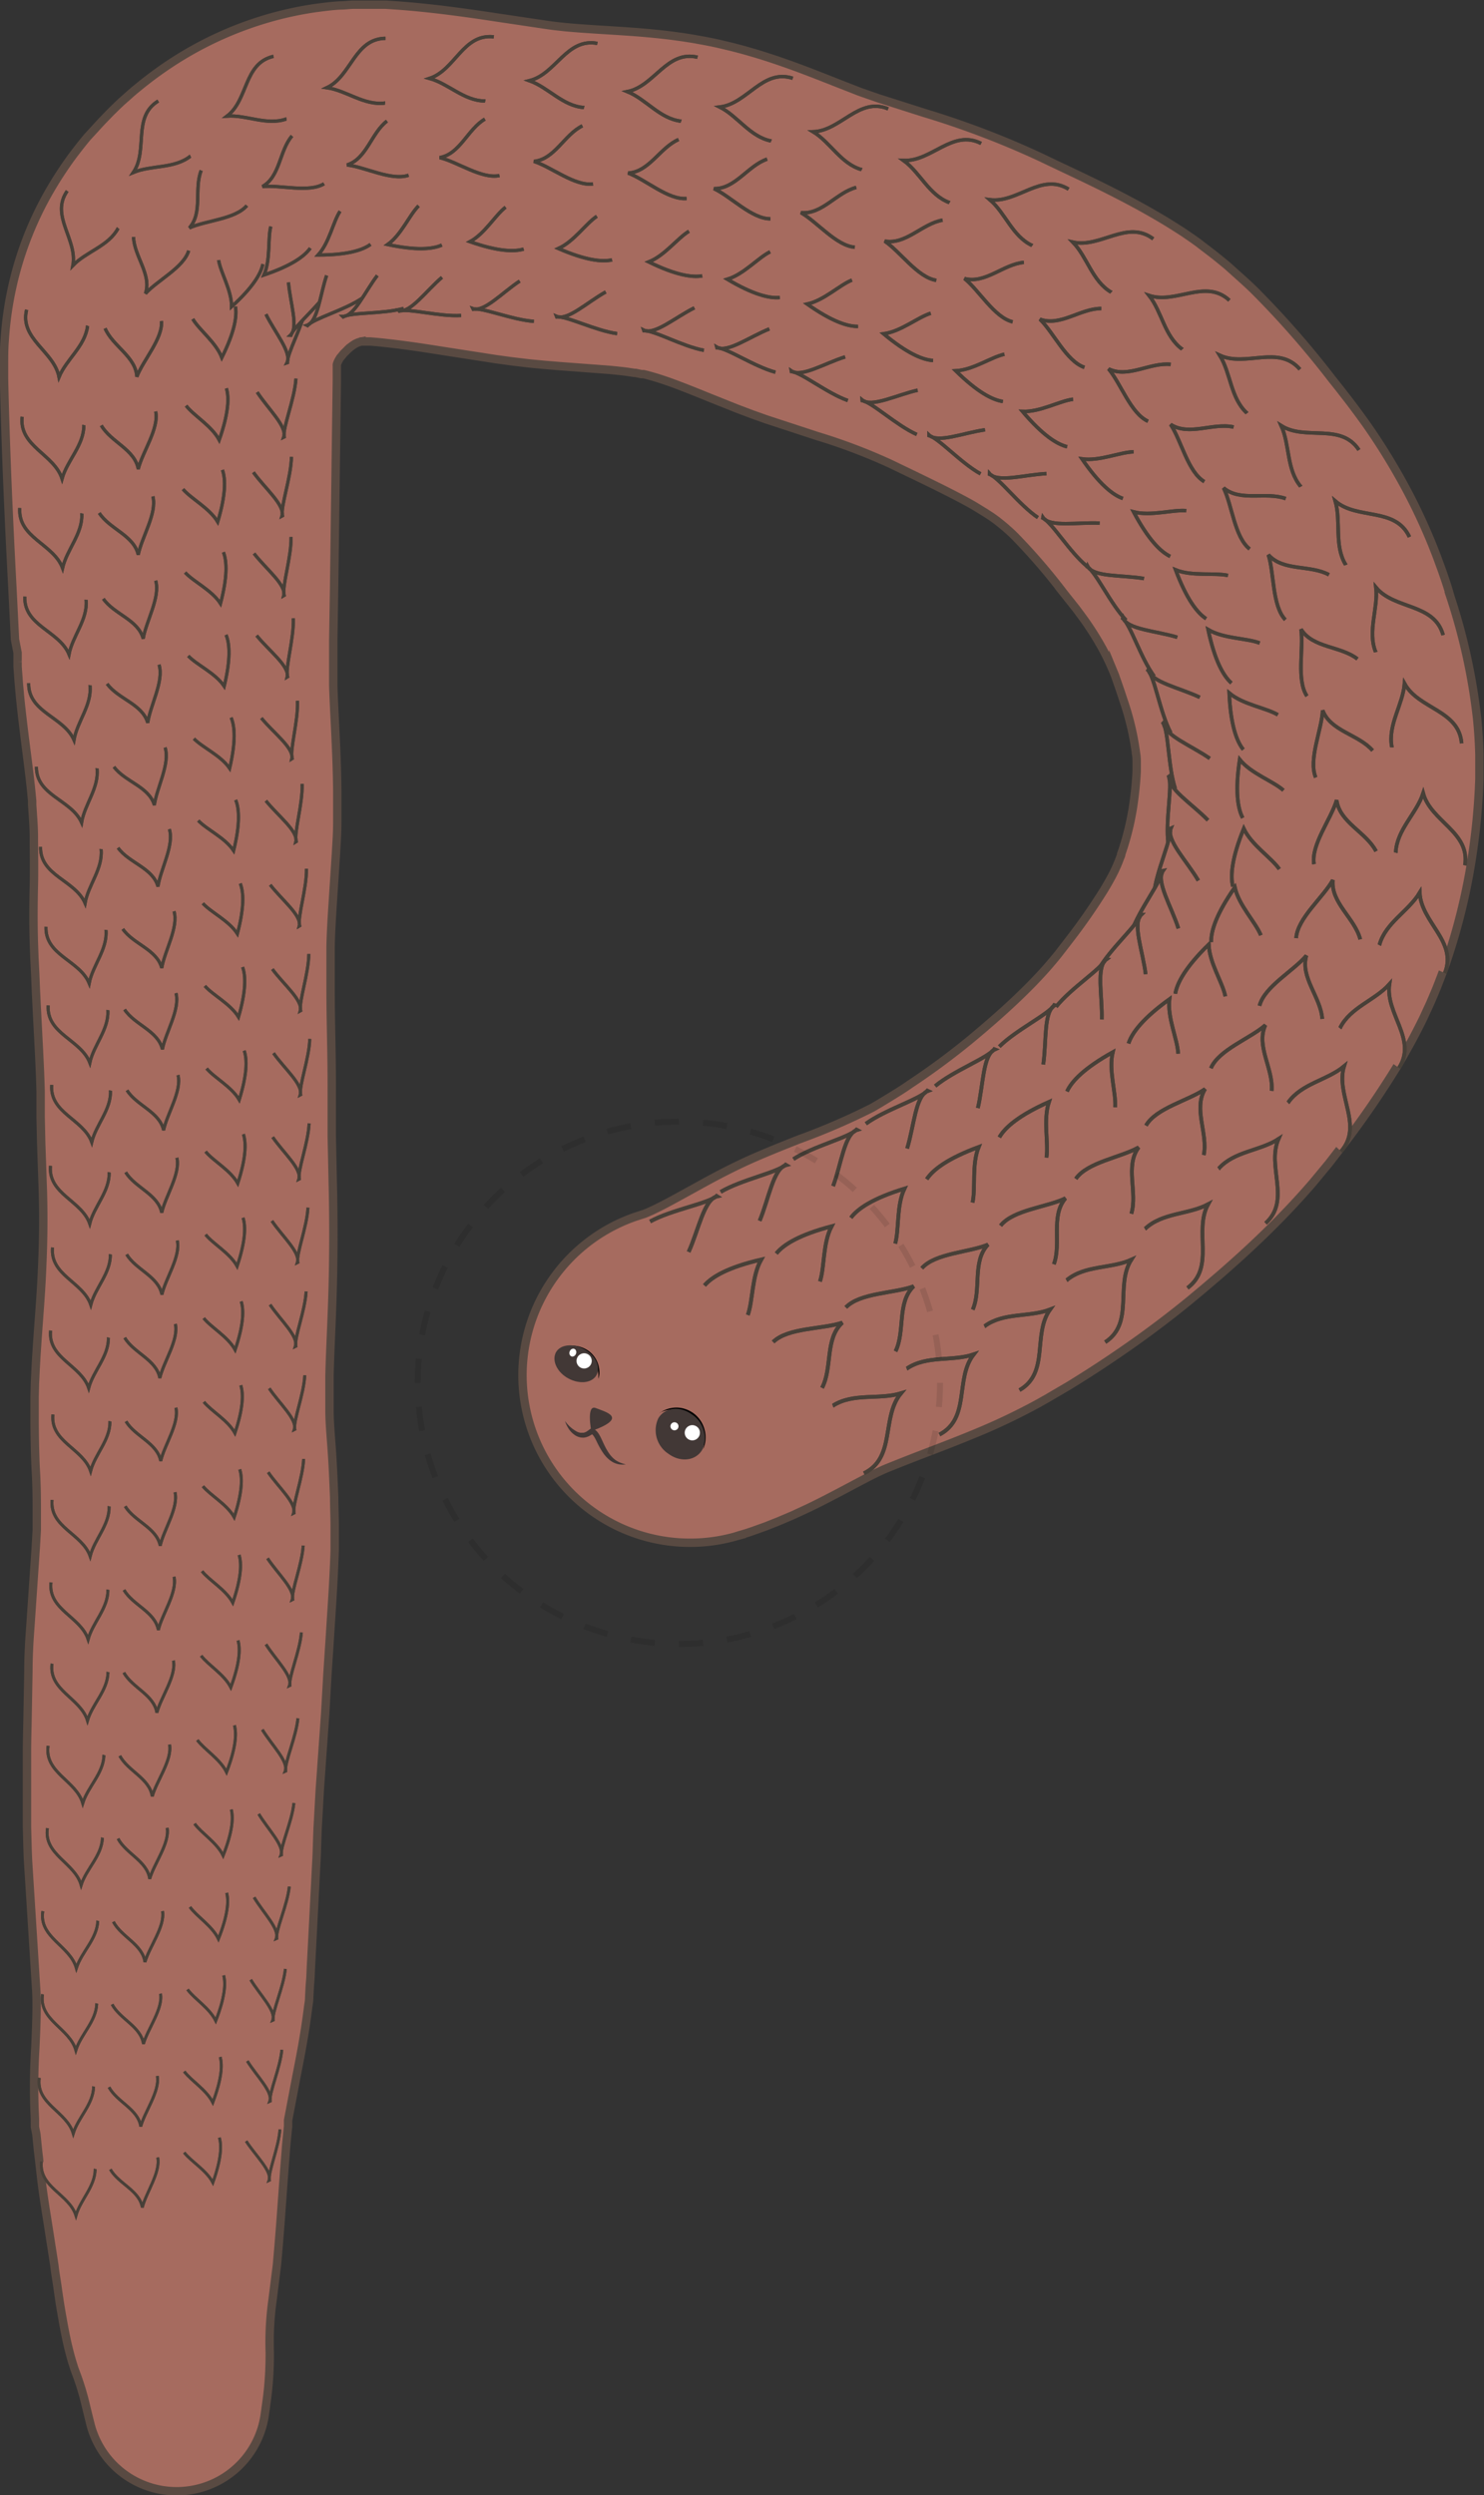 <svg id="scene" xmlns="http://www.w3.org/2000/svg" xmlns:xlink="http://www.w3.org/1999/xlink" viewBox="0 0 177.14 297.74"><rect x="0" y="0" width="177.14" height="297.74" fill="#333333" stroke="none"/><defs><style>.cls-1,.cls-3{fill:#a66b5f;}.cls-10,.cls-2,.cls-7{fill:none;}.cls-2{stroke:#484038;stroke-width:0.5px;}.cls-3{stroke:#594a42;}.cls-10,.cls-3,.cls-7{stroke-miterlimit:10;}.cls-4{fill:#423836;}.cls-5{fill:#fff;}.cls-6{opacity:0;}.cls-7{stroke:#010101;}.cls-8{opacity:0.1;}.cls-9{fill:url(#linear-gradient);}.cls-10{stroke:#000;stroke-width:0.71px;stroke-dasharray:2.88 2.88;}</style><linearGradient id="linear-gradient" x1="49.87" y1="165.02" x2="112.21" y2="165.02" gradientUnits="userSpaceOnUse"><stop offset="0.05" stop-color="#f1f0f0" stop-opacity="0"/><stop offset="1" stop-color="#f1f0f0" stop-opacity="0"/></linearGradient><symbol id="fur_row" data-name="fur_row" viewBox="0 0 30.7 40.14"><g id="_1" data-name="1"><path class="cls-1" d="M20.35,30.6l-0.13,0c2.85-1.27,6,.13,8.93-0.32-3,2.72-1.81,8.18-6.22,9.59"/><path class="cls-1" d="M19.12,28.13l0,0c1.73-2.41,1.24-6.25,3.8-8-2.67.5-7.06-.38-9.24,1.21l0,0"/><path class="cls-1" d="M5.9,12.82c1.14-1,3.42-1.91,7.76-2.28-1.54,2-1.81,5.12-2.74,6.87"/><path class="cls-1" d="M0.09,3.61c3-1.13,7.78-1.23,9-2.05L9.15,1.61c-1.73.15-3,4-4.67,6.61"/><path class="cls-2" d="M20.35,30.6l-0.13,0c2.85-1.27,6,.13,8.93-0.32-3,2.72-1.81,8.18-6.22,9.59"/><path class="cls-2" d="M20.35,30.6l-0.13,0c2.85-1.27,6,.13,8.93-0.32-3,2.72-1.81,8.18-6.22,9.59"/><path class="cls-2" d="M19.12,28.13l0,0c1.73-2.41,1.24-6.25,3.8-8-2.67.5-7.06-.38-9.24,1.21l0,0"/><path class="cls-2" d="M19.12,28.13l0,0c1.73-2.41,1.24-6.25,3.8-8-2.67.5-7.06-.38-9.24,1.21l0,0"/><path class="cls-2" d="M5.9,12.82c1.14-1,3.42-1.91,7.76-2.28-1.54,2-1.81,5.12-2.74,6.87"/><path class="cls-2" d="M5.9,12.82c1.14-1,3.42-1.91,7.76-2.28-1.54,2-1.81,5.12-2.74,6.87"/><path class="cls-2" d="M0.09,3.61c3-1.13,7.78-1.23,9-2.05L9.15,1.61c-1.73.15-3,4-4.67,6.61"/><path class="cls-2" d="M0.09,3.61c3-1.13,7.78-1.23,9-2.05L9.15,1.61c-1.73.15-3,4-4.67,6.61"/></g></symbol></defs><title>purrly</title><g id="purrly"><g id="body"><path class="cls-3" d="M210.61,201.9l0.37-.12,0.46-.15,0.29-.09h0l0.41-.17,0.56-.25,0.74-.36c1.14-.56,2.8-1.49,5.71-3.09,1.46-.79,3.25-1.74,5.59-2.78,1.9-.83,3.76-1.57,5.51-2.26a79.31,79.31,0,0,0,8.68-3.75l0.87-.51,1.22-.74c0.81-.5,1.63-1,2.45-1.58,1.64-1.09,3.3-2.26,4.93-3.52q1.23-.94,2.45-1.95l1.32-1.11,1.28-1.11c1.74-1.53,3.4-3.08,4.87-4.61,0.74-.77,1.43-1.53,2.06-2.28q0.48-.56.91-1.11l1.21-1.57a71,71,0,0,0,4.08-5.86c0.54-.89,1-1.71,1.35-2.45l0.24-.53,0.1-.25,0.05-.12-0.06.15,0.06-.14,0.22-.57,0.11-.28,0-.11,0.16-.45a32.28,32.28,0,0,0,1.38-6c0.15-1.1.26-2.25,0.32-3.42v-0.33c0-.37,0,0.39,0,0.25l0-.65v-0.32c0-.07,0-0.08,0-0.07h0c0-.16,0-0.62-0.07-1a32,32,0,0,0-1.48-6.31c-0.21-.65-0.44-1.34-0.69-2.05l-0.35-1-0.21-.51a28.17,28.17,0,0,0-1.42-2.93,34.83,34.83,0,0,0-1.89-3c-0.36-.51-0.73-1-1.13-1.54l-1.48-1.86a72.47,72.47,0,0,0-5.86-6.8c-0.41-.41-0.8-0.75-1.18-1.08l-0.56-.46-0.27-.21-0.13-.11,0.09,0.07-0.15-.11-0.57-.41-0.14-.09-0.6-.39c-0.5-.3-1-0.63-1.65-1-2.46-1.37-5.86-3-9.74-4.86a68.43,68.43,0,0,0-8.62-3.26l-6.1-2-1.66-.59-1.88-.71-3.13-1.25c-1.94-.79-3.52-1.42-4.91-1.92-0.67-.23-1.32-0.45-1.88-0.61-0.3-.09-0.55-0.15-0.82-0.23l-0.37-.09-0.19,0,0.13,0-0.19,0-0.71-.15-0.15,0-0.79-.12c-0.62-.09-1.37-0.16-2.17-0.24l-6-.45c-1.14-.09-2.4-0.2-3.68-0.33l-2-.24-1.83-.25-6.45-1c-2-.32-3.81-0.59-5.53-0.8-0.85-.1-1.69-0.2-2.49-0.27l-0.6-.05-0.3,0h-0.15l0.38,0-0.78,0-0.39,0,0.12,0h0.23c-0.05,0-.09,0-0.13,0a1.72,1.72,0,0,0-.24.06,2.73,2.73,0,0,0-.67.31,5.74,5.74,0,0,0-.49.36l-0.14.12-0.07.06,0,0c0.12-.11-0.31.29,0.25-0.24l-0.56.55-0.14.14-0.1.1,0,0,0,0-0.11.14c-0.08.09-.13,0.17-0.21,0.25s-0.21.3-.27,0.42a2.27,2.27,0,0,0-.2.48,1.44,1.44,0,0,0,0,.19s0,0.09,0,.13l0,1.51-0.33,24.91-0.1,6.17,0,1.54v1.4l0,1.11,0,1.27c0.1,3.49.43,7.78,0.48,12.69v2l0,1.7c0,1.38-.09,2.45-0.15,3.61l-0.4,6.16c-0.12,1.86-.22,3.55-0.25,5.08l0,2.53,0,2.74c0,3.73.16,7.76,0.14,12l0,2.67,0,2.61,0.12,5.62c0.1,3.89.1,8.33,0,12.27s-0.31,7.49-.39,10.75l0,2.28V224l0,1c0,1.4.15,3,.27,4.69s0.21,3.64.29,5.7c0,1,.05,2.11.06,3.22l0,1.72,0,1.34c-0.13,4-.39,7.34-0.58,10.47l-0.29,4.39-0.26,4.58L173,270.3l-0.25,4.46c-0.07,1.47-.08,2.92-0.17,4.35l-0.43,8.37-0.21,4-0.05,1.19-0.08,1L171.74,295c0,0.51-.09.86-0.14,1.28-0.4,3.21-.94,5.92-1.38,8.16l-1,5.25,0,0.12c0-.09,0,0,0,0V310l0,0.41-0.08.79-0.14,1.43-0.23,2.93-0.42,5.75c-0.14,1.89-.29,3.76-0.46,5.63l-0.52,4.15a36.42,36.42,0,0,0-.34,6.33,40.9,40.9,0,0,1-.35,5.63l-0.24,1.73a10.62,10.62,0,0,1-20.83,1.13l-0.28-1.13-0.33-1.35a29.42,29.42,0,0,0-1-3.29l-0.2-.54c-0.07-.19-0.15-0.41-0.23-0.69-0.17-.51-0.37-1.22-0.56-2-0.38-1.54-.67-3.22-0.95-4.86-0.14-.83-0.26-1.7-0.39-2.6s-0.25-1.52-.35-2.43l-0.74-4.76c-0.28-1.77-.61-3.72-0.85-5.83l-0.38-3.29-0.18-1.79L139,310.5l0-.41V310a1.18,1.18,0,0,1,0-.17l0-.3a74,74,0,0,1,.05-8.54c0.11-2.5.2-4.69,0.12-6.56L138.2,279.1c-0.09-1.43-.1-2.88-0.15-4.35l0-4.46,0-4.56c0-1.54.06-3.09,0.08-4.66l0.09-4.93c0-1.82.1-3.58,0.23-5.29l0.65-9.52,0.12-2.09c0-.63,0-1.28,0-2,0-1.42,0-3-.1-4.77s-0.14-3.7-.16-5.8V225c0-.6,0-1.3,0-1.67L139,221.8l0.07-1.47c0.19-3.89.55-7.58,0.73-11.09s0.25-6.67.15-10.36l-0.2-5.76L139.68,190l0-3.05c-0.09-3.53-.34-7.31-0.53-11.39-0.06-1-.08-2.06-0.14-3.12l-0.08-1.61-0.06-1.71c-0.07-2.35-.05-4.58,0-6.68s0-4.07,0-5.87c0-.88-0.06-1.83-0.11-2.52l-0.09-1.35c0-.09,0,0.11,0,0v-0.15l0-.3-0.06-.61c-0.31-3.31-.91-7.12-1.38-11.72l-0.16-1.77-0.14-1.91,0-.38v-0.19a3.15,3.15,0,0,1,0-.32l0-.77L136.62,133l-0.31-6.17c-0.44-8.25-.81-16.56-1-24.91l0-1.62c0-1,0-2,.08-3a41.28,41.28,0,0,1,.82-6,40.44,40.44,0,0,1,4.19-11.22,44.81,44.81,0,0,1,3.13-4.86c0.57-.75,1.15-1.5,1.75-2.21L146.21,72c0.34-.38.74-0.81,1.12-1.2l0.58-.6,0.32-.32,0.56-.55,0.54-.51,0.26-.23,0.52-.46c0.34-.31.69-0.61,1.06-0.91a45.59,45.59,0,0,1,4.59-3.35,42.9,42.9,0,0,1,10.75-4.91,41.9,41.9,0,0,1,5.91-1.31c1-.13,2-0.27,3-0.32,0.51,0,1-.07,1.53-0.09l1.85,0h0.91l0.39,0,0.78,0,1.51,0.1,1,0.08c1.29,0.11,2.53.24,3.76,0.38,2.43,0.29,4.74.62,6.88,0.95l5.91,0.88,0.77,0.11,0.49,0.06,1.09,0.12c0.78,0.07,1.59.14,2.52,0.2,1.81,0.13,4,.24,6.43.43,1.26,0.11,2.57.23,4,.42l1.1,0.15,1.2,0.19,1.39,0.25,0.81,0.16,0.71,0.15L221,62l1.14,0.27c0.73,0.19,1.48.38,2.18,0.59,1.43,0.41,2.75.84,4,1.28,2.5,0.87,4.73,1.77,6.59,2.5l2.56,1,1,0.35,1.21,0.42,5.46,1.74a103.9,103.9,0,0,1,14,5.34c3.28,1.59,7.1,3.28,11.58,5.72,1.11,0.61,2.28,1.28,3.47,2l0.91,0.57,1,0.64,1.09,0.75,0.62,0.44L278.31,86l0.45,0.34,0.9,0.69c0.58,0.46,1.16.93,1.72,1.4,1.1,1,2.17,1.92,3.15,2.88a109,109,0,0,1,9.26,10.56l0.9,1.13,1.14,1.47q1.13,1.48,2.21,3a75.78,75.78,0,0,1,4.06,6.51,69.1,69.1,0,0,1,3.43,7.07c0.24,0.56.55,1.37,0.82,2.06l0.59,1.61c0.35,1,.7,2,1,3.11a72,72,0,0,1,3.21,14.62c0.14,1.41.23,2.71,0.27,4.32V149l0,0.65-0.05,1.23c-0.12,2.29-.33,4.57-0.65,6.85a73.09,73.09,0,0,1-3.2,13.62c-0.17.52-.45,1.26-0.68,1.88l-0.51,1.32-0.42,1-0.38.88-0.78,1.69c-1.06,2.19-2.16,4.16-3.27,6A110.23,110.23,0,0,1,295,193.5l-1.54,2q-1,1.21-1.93,2.33c-1.29,1.5-2.57,2.88-3.84,4.18-2.54,2.6-5,4.84-7.36,6.89l-1.79,1.53-1.74,1.45q-1.85,1.51-3.68,2.89c-2.44,1.84-4.85,3.51-7.2,5.05-1.18.77-2.34,1.5-3.49,2.21l-1.71,1-0.92.54-1.12.63a77.12,77.12,0,0,1-7.79,3.68c-2.26.93-4.17,1.65-5.84,2.29s-3,1.17-4.12,1.62c-0.64.25-1.58,0.69-2.63,1.24-2.1,1.09-4.69,2.52-7.09,3.66l-1.77.82-1.67.71-1.51.6-1.59.57-0.68.23-0.31.09-0.46.14-0.37.11-0.32.1A20,20,0,0,1,210.61,201.9Z" transform="translate(-134.83 -56.68)"/></g><g id="head"><g id="brow_right"><path d="M201.62,217.72l0.27-.15a3,3,0,0,1,2-.22,3.45,3.45,0,0,1,1.24.57,3.19,3.19,0,0,1,1.23,2.17,2.61,2.61,0,0,1-.1,1.13v-0.31a3.65,3.65,0,0,0-.08-0.79,3.35,3.35,0,0,0-3.46-2.63,4,4,0,0,0-.79.13Z" transform="translate(-134.83 -56.68)"/></g><g id="brow_left"><path d="M213.51,225.35a2.76,2.76,0,0,1,.32-0.22,3.41,3.41,0,0,1,2.42-.41,3.68,3.68,0,0,1,.79.27,3.58,3.58,0,0,1,.74.47,3.61,3.61,0,0,1,1.11,3.82l-0.14.36,0.08-.38a4.34,4.34,0,0,0,0-1,3.7,3.7,0,0,0-1.3-2.57,3.31,3.31,0,0,0-.65-0.44,3.39,3.39,0,0,0-.73-0.27,3.63,3.63,0,0,0-1.38-.07,4,4,0,0,0-1,.27Z" transform="translate(-134.83 -56.68)"/></g><g id="mouth"><path class="cls-4" d="M202.27,226.25a4.16,4.16,0,0,0,1.42,1.27,1.27,1.27,0,0,0,.41.13,0.58,0.58,0,0,0,.2,0,0.84,0.84,0,0,0,.2,0,1.1,1.1,0,0,0,.37-0.15,3.12,3.12,0,0,0,.34-0.25l0.13-.08h0.07l0.31,0.06a1.79,1.79,0,0,1,.24.15,1.66,1.66,0,0,1,.3.35,4.67,4.67,0,0,1,.38.7c0.22,0.46.41,0.91,0.66,1.32a4.77,4.77,0,0,0,.4.59,3.63,3.63,0,0,0,.5.5,3,3,0,0,0,.62.36,4.53,4.53,0,0,0,.71.23,2.77,2.77,0,0,1-.77,0,2.51,2.51,0,0,1-.75-0.25,3.1,3.1,0,0,1-.65-0.48,4,4,0,0,1-.52-0.61,9.31,9.31,0,0,1-.76-1.34c-0.11-.22-0.22-0.45-0.34-0.63a1.09,1.09,0,0,0-.18-0.23l-0.08-.06-0.06,0,0.19-.07a2.8,2.8,0,0,1-.48.3,1.65,1.65,0,0,1-.56.17,1.06,1.06,0,0,1-.3,0,1,1,0,0,1-.29-0.05,1.7,1.7,0,0,1-.51-0.23,2.67,2.67,0,0,1-.74-0.74A3.83,3.83,0,0,1,202.27,226.25Z" transform="translate(-134.83 -56.68)"/></g><path id="nose" class="cls-4" d="M205.41,227.46s-0.63-3.22.54-2.75S209.92,225.84,205.41,227.46Z" transform="translate(-134.83 -56.68)"/><g id="eyes"><path class="cls-4" d="M218.64,229.71c-0.78,1.3-2.58,1.51-4,.47a3.36,3.36,0,0,1-1.23-4.25c0.78-1.3,2.58-1.51,4-.47A3.36,3.36,0,0,1,218.64,229.71Z" transform="translate(-134.83 -56.68)"/><circle class="cls-5" cx="217.47" cy="227.69" r="0.91" transform="translate(-208.01 292.05) rotate(-68.93)"/><circle class="cls-5" cx="215.35" cy="226.91" r="0.48" transform="translate(-208.65 289.58) rotate(-68.93)"/><path class="cls-4" d="M206.06,220.72c-0.5,1-2,1.19-3.36.47s-2-2.1-1.54-3.07,2-1.19,3.36-.47S206.56,219.74,206.06,220.72Z" transform="translate(-134.83 -56.68)"/><circle class="cls-5" cx="204.57" cy="219.11" r="0.91" transform="translate(-208.28 274.52) rotate(-68.93)"/><ellipse class="cls-5" cx="203.22" cy="218.12" rx="0.48" ry="0.4" transform="translate(-208.22 272.63) rotate(-68.93)"/></g></g></g><use width="30.7" height="40.14" transform="translate(35.64 255.07) rotate(114.58) scale(0.67)" xlink:href="#fur_row"/><use id="fur_row-5" data-name="fur_row" width="30.7" height="40.14" transform="translate(35.88 245.62) rotate(115.61) scale(0.68)" xlink:href="#fur_row"/><use id="fur_row-8" data-name="fur_row" width="30.7" height="40.14" transform="translate(36.29 235.99) rotate(116.25) scale(0.68)" xlink:href="#fur_row"/><use id="fur_row-11" data-name="fur_row" width="30.7" height="40.14" transform="translate(36.79 226.19) rotate(116.51) scale(0.69)" xlink:href="#fur_row"/><use id="fur_row-14" data-name="fur_row" width="30.7" height="40.14" transform="translate(37.34 216.22) rotate(116.39) scale(0.69)" xlink:href="#fur_row"/><use id="fur_row-17" data-name="fur_row" width="30.7" height="40.14" transform="translate(37.86 206.1) rotate(115.92) scale(0.7)" xlink:href="#fur_row"/><use id="fur_row-20" data-name="fur_row" width="30.7" height="40.14" transform="translate(38.29 195.83) rotate(115.09) scale(0.7)" xlink:href="#fur_row"/><use id="fur_row-23" data-name="fur_row" width="30.7" height="40.14" transform="translate(38.56 185.42) rotate(113.9) scale(0.71)" xlink:href="#fur_row"/><use id="fur_row-26" data-name="fur_row" width="30.7" height="40.14" transform="translate(38.63 175.04) rotate(112.95) scale(0.71)" xlink:href="#fur_row"/><use id="fur_row-29" data-name="fur_row" width="30.7" height="40.14" transform="translate(38.76 165.08) rotate(113.37) scale(0.71)" xlink:href="#fur_row"/><use id="fur_row-32" data-name="fur_row" width="30.7" height="40.14" transform="translate(38.95 155.09) rotate(113.5) scale(0.72)" xlink:href="#fur_row"/><use id="fur_row-35" data-name="fur_row" width="30.7" height="40.14" transform="translate(39.17 145.08) rotate(113.34) scale(0.72)" xlink:href="#fur_row"/><use id="fur_row-38" data-name="fur_row" width="30.7" height="40.14" transform="translate(39.35 135.02) rotate(112.88) scale(0.73)" xlink:href="#fur_row"/><use id="fur_row-41" data-name="fur_row" width="30.7" height="40.14" transform="translate(39.44 124.91) rotate(112.11) scale(0.73)" xlink:href="#fur_row"/><use id="fur_row-44" data-name="fur_row" width="30.7" height="40.14" transform="translate(39.38 114.74) rotate(111.04) scale(0.74)" xlink:href="#fur_row"/><use id="fur_row-47" data-name="fur_row" width="30.7" height="40.14" transform="matrix(-0.25, 0.7, -0.7, -0.25, 39.13, 104.51)" xlink:href="#fur_row"/><use id="fur_row-50" data-name="fur_row" width="30.7" height="40.14" transform="matrix(-0.24, 0.71, -0.71, -0.24, 38.65, 94.35)" xlink:href="#fur_row"/><use id="fur_row-53" data-name="fur_row" width="30.7" height="40.14" transform="translate(38.1 84.4) rotate(108.02) scale(0.75)" xlink:href="#fur_row"/><use id="fur_row-56" data-name="fur_row" width="30.7" height="40.14" transform="matrix(-0.24, 0.72, -0.72, -0.24, 37.63, 74.59)" xlink:href="#fur_row"/><use id="fur_row-59" data-name="fur_row" width="30.7" height="40.14" transform="translate(37.35 64.94) rotate(109.6) scale(0.76)" xlink:href="#fur_row"/><use id="fur_row-62" data-name="fur_row" width="30.7" height="40.14" transform="translate(37.4 55.48) rotate(111.55) scale(0.77)" xlink:href="#fur_row"/><use id="fur_row-65" data-name="fur_row" width="30.7" height="40.14" transform="translate(37.89 46.26) rotate(114.28) scale(0.77)" xlink:href="#fur_row"/><use id="fur_row-68" data-name="fur_row" width="30.7" height="40.14" transform="translate(39.04 37.85) rotate(121.32) scale(0.78)" xlink:href="#fur_row"/><use id="fur_row-71" data-name="fur_row" width="30.7" height="40.14" transform="translate(41.1 36.68) rotate(142.68) scale(0.78)" xlink:href="#fur_row"/><use id="fur_row-74" data-name="fur_row" width="30.7" height="40.14" transform="translate(43.97 38.34) rotate(166.25) scale(0.79)" xlink:href="#fur_row"/><use id="fur_row-77" data-name="fur_row" width="30.7" height="40.14" transform="translate(48.01 39.65) rotate(-175.11) scale(0.79)" xlink:href="#fur_row"/><use id="fur_row-80" data-name="fur_row" width="30.7" height="40.14" transform="translate(54.27 40.43) rotate(-163.07) scale(0.8)" xlink:href="#fur_row"/><use id="fur_row-83" data-name="fur_row" width="30.7" height="40.14" transform="translate(62.61 41.01) rotate(-155.81) scale(0.8)" xlink:href="#fur_row"/><use id="fur_row-86" data-name="fur_row" width="30.7" height="40.14" transform="translate(72.34 42.42) rotate(-151.68) scale(0.81)" xlink:href="#fur_row"/><use id="fur_row-89" data-name="fur_row" width="30.7" height="40.14" transform="matrix(-0.7, -0.42, 0.42, -0.7, 82.57, 44.37)" xlink:href="#fur_row"/><use id="fur_row-92" data-name="fur_row" width="30.7" height="40.14" transform="translate(90.9 46.87) rotate(-144.42) scale(0.82)" xlink:href="#fur_row"/><use id="fur_row-95" data-name="fur_row" width="30.7" height="40.14" transform="translate(99.35 50.11) rotate(-139.91) scale(0.82)" xlink:href="#fur_row"/><use id="fur_row-98" data-name="fur_row" width="30.7" height="40.14" transform="translate(107.38 54.03) rotate(-135.32) scale(0.83)" xlink:href="#fur_row"/><use id="fur_row-101" data-name="fur_row" width="30.7" height="40.14" transform="matrix(-0.54, -0.63, 0.63, -0.54, 114.82, 58.55)" xlink:href="#fur_row"/><use id="fur_row-104" data-name="fur_row" width="30.7" height="40.14" transform="translate(121.46 63.58) rotate(-125.31) scale(0.84)" xlink:href="#fur_row"/><use id="fur_row-107" data-name="fur_row" width="30.7" height="40.14" transform="translate(127.11 69.11) rotate(-119.55) scale(0.84)" xlink:href="#fur_row"/><use id="fur_row-110" data-name="fur_row" width="30.7" height="40.14" transform="translate(131.62 75.28) rotate(-113.06) scale(0.85)" xlink:href="#fur_row"/><use id="fur_row-113" data-name="fur_row" width="30.7" height="40.14" transform="translate(134.83 81.6) rotate(-105.64) scale(0.85)" xlink:href="#fur_row"/><use id="fur_row-116" data-name="fur_row" width="30.7" height="40.14" transform="translate(136.68 87.92) rotate(-97.16) scale(0.86)" xlink:href="#fur_row"/><use id="fur_row-119" data-name="fur_row" width="30.7" height="40.14" transform="translate(137.18 94.06) rotate(-87.61) scale(0.86)" xlink:href="#fur_row"/><use id="fur_row-122" data-name="fur_row" width="30.7" height="40.14" transform="matrix(0.2, -0.84, 0.84, 0.2, 136.39, 100)" xlink:href="#fur_row"/><use id="fur_row-125" data-name="fur_row" width="30.7" height="40.14" transform="translate(134.9 105.31) rotate(-63.03) scale(0.87)" xlink:href="#fur_row"/><use id="fur_row-128" data-name="fur_row" width="30.7" height="40.14" transform="translate(132.58 109.2) rotate(-50.25) scale(0.88)" xlink:href="#fur_row"/><use id="fur_row-131" data-name="fur_row" width="30.7" height="40.14" transform="translate(129.11 113.18) rotate(-39.47) scale(0.88)" xlink:href="#fur_row"/><use id="fur_row-134" data-name="fur_row" width="30.7" height="40.14" transform="translate(124.34 117.43) rotate(-30.89) scale(0.89)" xlink:href="#fur_row"/><use id="fur_row-137" data-name="fur_row" width="30.7" height="40.14" transform="translate(117.89 122) rotate(-24.25) scale(0.89)" xlink:href="#fur_row"/><use id="fur_row-140" data-name="fur_row" width="30.7" height="40.14" transform="translate(110.49 126.56) rotate(-19.13) scale(0.9)" xlink:href="#fur_row"/><use id="fur_row-143" data-name="fur_row" width="30.7" height="40.14" transform="matrix(0.87, -0.24, 0.24, 0.87, 102.41, 130.98)" xlink:href="#fur_row"/><use id="fur_row-146" data-name="fur_row" width="30.7" height="40.14" transform="matrix(0.88, -0.19, 0.19, 0.88, 93.94, 135.16)" xlink:href="#fur_row"/><use id="fur_row-149" data-name="fur_row" width="30.7" height="40.14" transform="translate(85.38 139.01) rotate(-9.84) scale(0.91)" xlink:href="#fur_row"/><use id="fur_row-152" data-name="fur_row" width="30.7" height="40.14" transform="translate(77.05 142.49) rotate(-8.14) scale(0.92)" xlink:href="#fur_row"/><g id="strokes" class="cls-6"><path id="path" class="cls-7" d="M218.27,222.69c31.71-18.64,81.85-36.7,73-82.85-6.95-36.06-53.51-58.67-86.41-64.08-58.35-9.59-52,41.93-50.91,86.23,1.46,60.28-.73,120,1.14,182.75" transform="translate(-134.83 -56.68)"/></g><g id="A" class="cls-8"><circle class="cls-9" cx="81.04" cy="165.02" r="31.17"/><circle class="cls-10" cx="81.04" cy="165.02" r="31.17"/></g></svg>